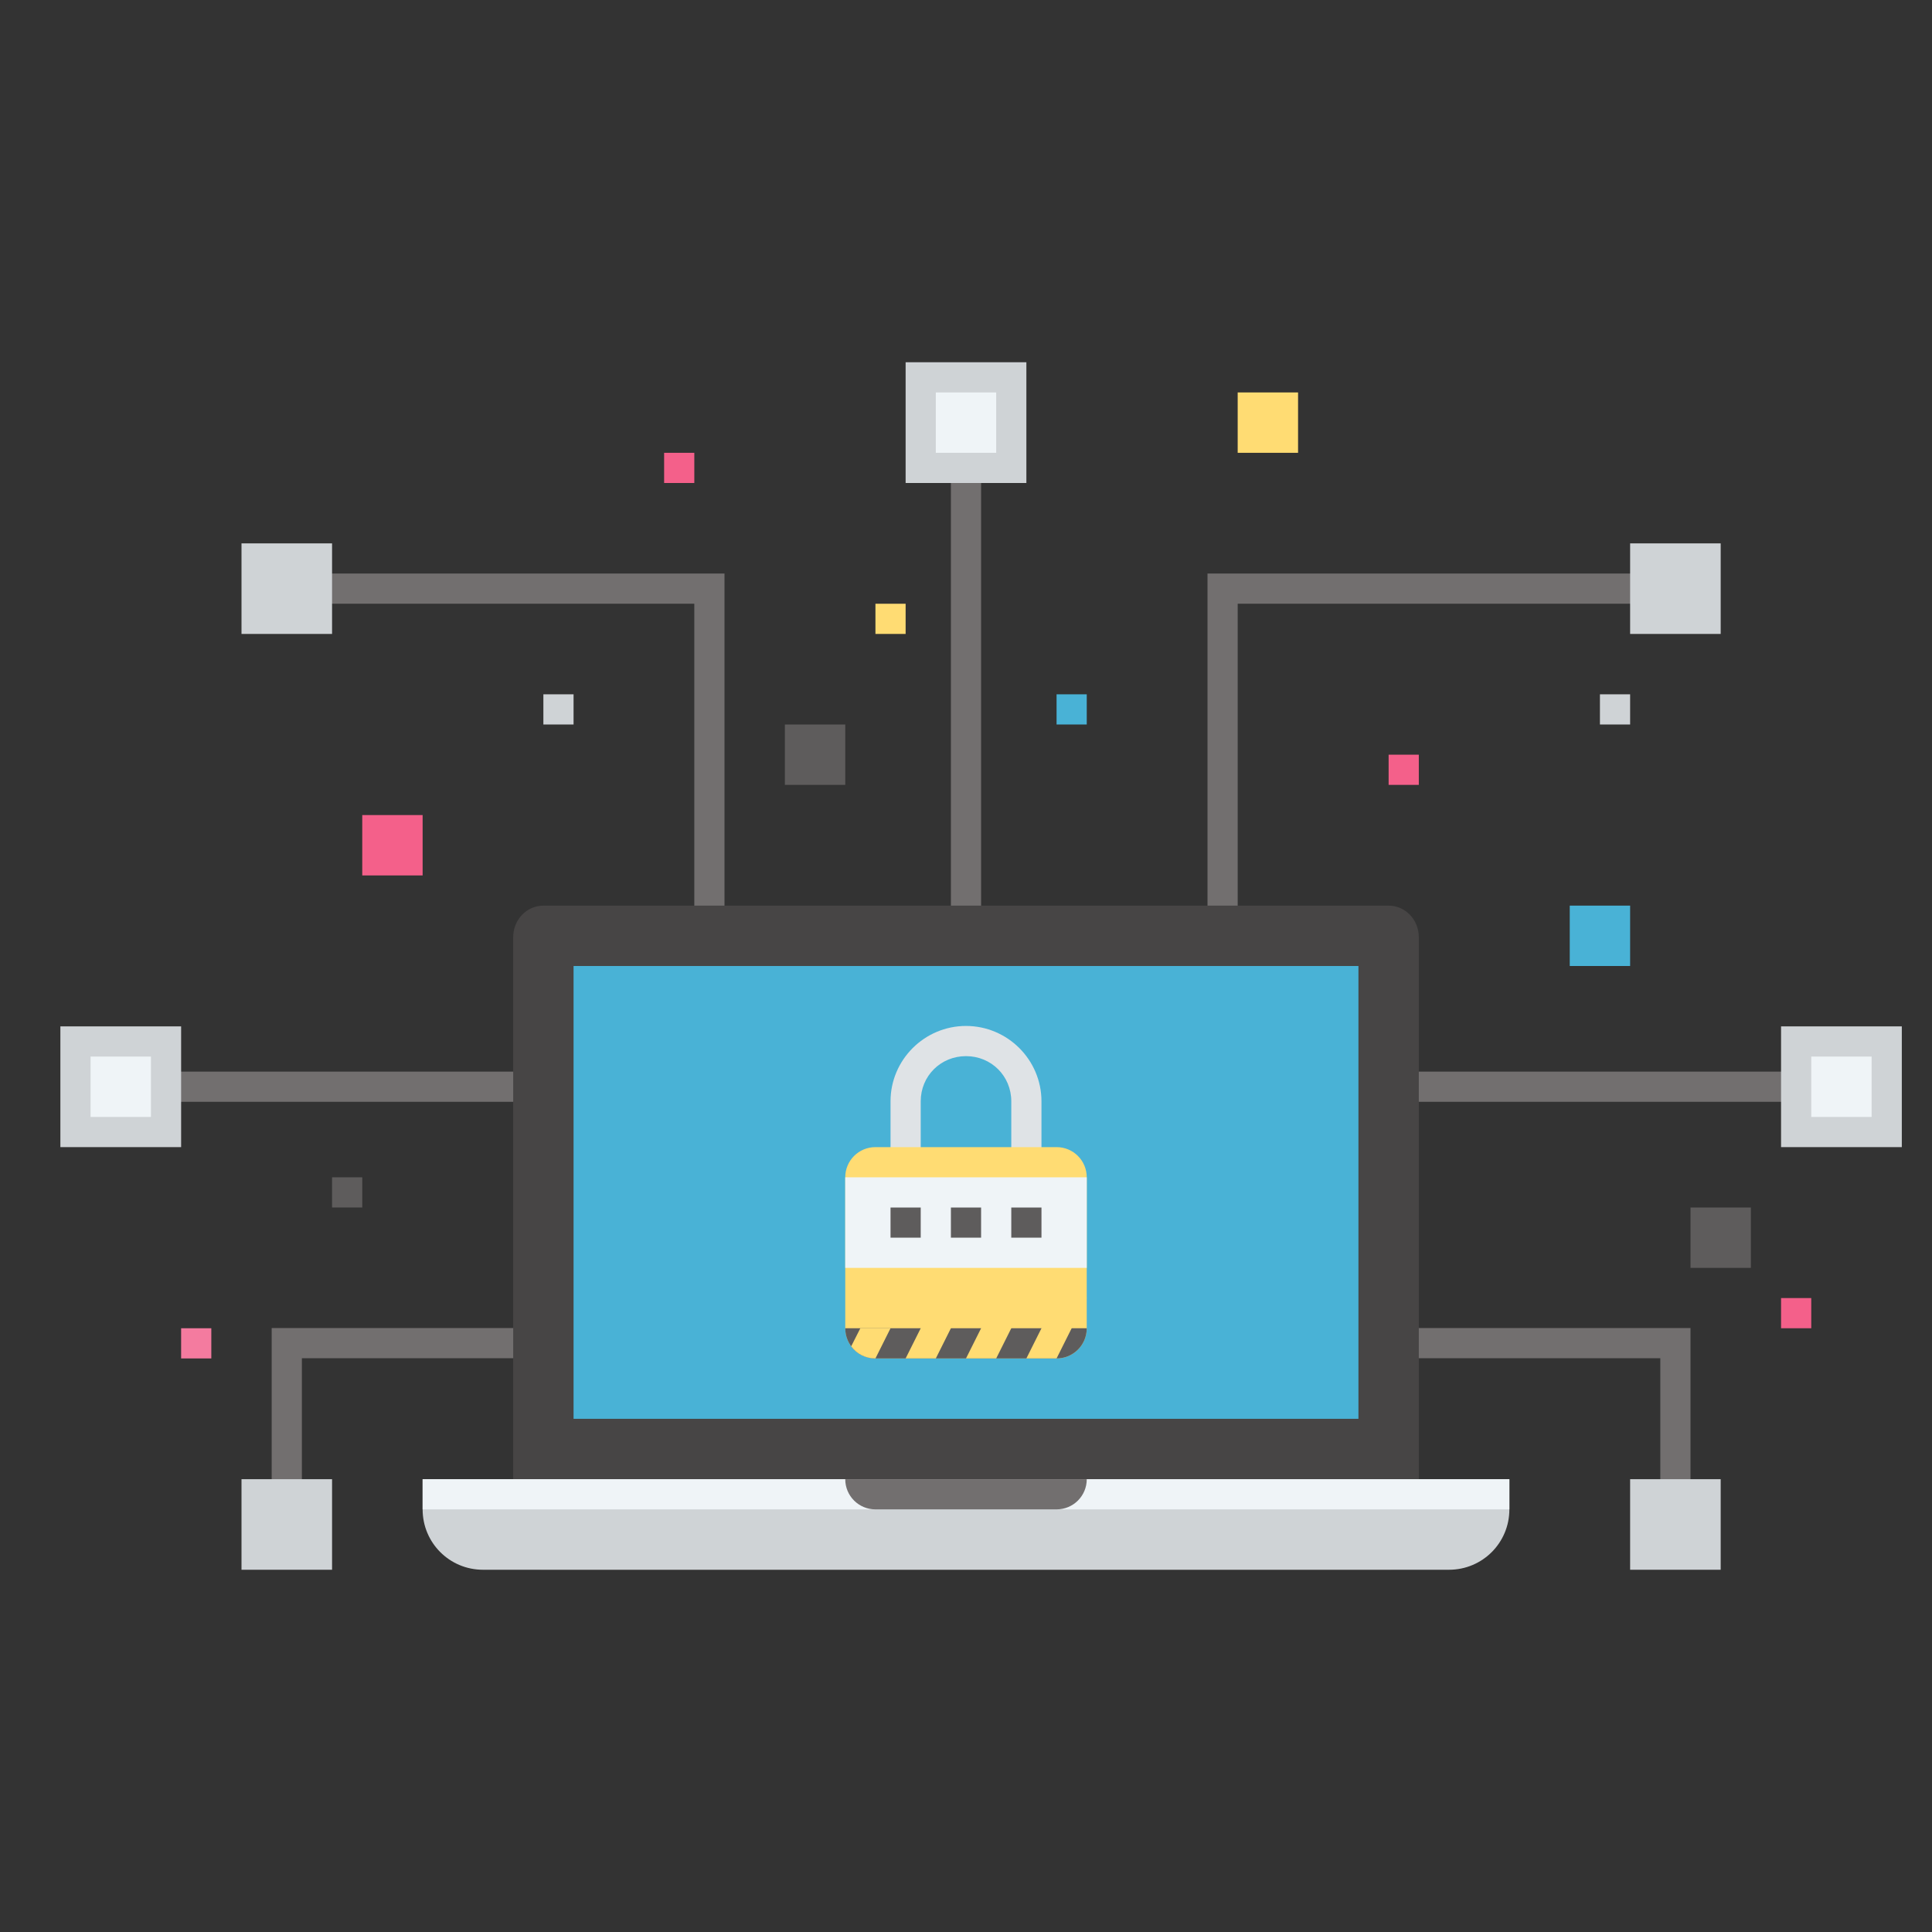<svg xmlns="http://www.w3.org/2000/svg" width="64" height="64" viewBox="0 0 64 64"><rect x="0" y="0" width="64" height="64" fill="#333333" stroke="none"/><g transform="translate(-662.5 -1050.362)"><path fill="#726f6f" fill-rule="evenodd" d="M694 1064.361l0 17 1 0 0-17-1 0zM704 1094.355l0 1 13.5 0 0 4.871 1 0 0-5.871-14.5 0zM671.5 1094.355l0 5.871 1 0 0-4.871 13.5 0 0-1-14.5 0zM702.5 1069.361l0 12 1 0 0-11 13.5 0 0-1-14.5 0zM672 1069.361l0 1 13.5 0 0 11 1 0 0-12-14.5 0zM667.5 1085.861l0 1 55 0 0-1-55 0z" color="#000" font-family="sans-serif" font-weight="400" overflow="visible" white-space="normal" style="line-height:normal;text-indent:0;text-align:start;text-decoration-line:none;text-decoration-style:solid;text-decoration-color:#000;text-transform:none;block-progression:tb;isolation:auto;mix-blend-mode:normal"/><path fill="#474545" d="m 680.5,1080.362 28,0 c 0.554,0 1,0.467 1,1.048 l 0,19.905 c 0,0.58 -0.446,1.048 -1,1.048 l -28,0 c -0.554,0 -1,-0.467 -1,-1.048 l 0,-19.905 c 0,-0.58 0.446,-1.048 1,-1.048 z"/><path fill="#cfd3d6" d="m 676.5,111 0,1 c 0,1.108 0.892,2 2,2 l 32,0 c 1.108,0 2,-0.892 2,-2 l 0,-1 -36,0 z" transform="translate(0 988.362)"/><path fill="#eff4f7" d="m 676.5,1099.362 0,1 36,0 0,-1 z"/><path fill="#726f6f" d="m 698.5,1099.362 c 0,0.554 -0.446,1 -1,1 l -6,0 c -0.554,0 -1,-0.446 -1,-1 1,0 5,0 8,0 z"/><path fill="#49b2d6" d="m 681.5,1082.362 26,0 0,15 -26,0 z"/><path fill="#dfe3e6" d="m 694.5,95.986 c -1.376,0 -2.5,1.122 -2.5,2.496 L 692,101 l 1,0 0,-2.518 c 0,-0.837 0.66,-1.496 1.5,-1.496 0.84,0 1.5,0.66 1.5,1.496 L 696,101 l 1,0 0,-2.518 c 0,-1.374 -1.124,-2.496 -2.5,-2.496 z" color="#000" font-family="sans-serif" font-weight="400" overflow="visible" transform="translate(0 988.362)" white-space="normal" style="line-height:normal;text-indent:0;text-align:start;text-decoration-line:none;text-decoration-style:solid;text-decoration-color:#000;text-transform:none;block-progression:tb;isolation:auto;mix-blend-mode:normal"/><path fill="#ffdc73" d="m 691.5,1088.362 6,0 c 0.554,0 1,0.446 1,1 l 0,5 c 0,0.554 -0.446,1 -1,1 l -6,0 c -0.554,0 -1,-0.446 -1,-1 l 0,-5 c 0,-0.554 0.446,-1 1,-1 z"/><path fill="#eff4f7" fill-rule="evenodd" d="m 690.5,1092.362 8,0 0,-3 -8,0 z"/><path fill="#5e5c5c" d="M692 1090.362l1 0 0 1-1 0zM694 1090.362l1 0 0 1-1 0zM696 1090.362l1 0 0 1-1 0zM690.5 1094.362c0 .554.446 1 1 1l6 0c.554 0 1-.446 1-1l-8 0z"/><path fill="#ffdc73" d="M691 1094.362l-.303.598c.182.247.471.402.803.402l.5-1zM693.5 1093.362l1 0-1 2-1 0zM695.5 1093.362l1 0-1 2-1 0zM697.5 1093.362l1 0-1 2-1 0z"/><path fill="#cfd3d6" d="M692.5 1062.362l4 0 0 4-4 0zM670.5 1068.362l3 0 0 3-3 0zM664.5 1084.362l4 0 0 4-4 0zM670.5 1099.362l3 0 0 3-3 0zM719.5 1068.362l-3 0 0 3 3 0zM725.5 1084.362l-4 0 0 4 4 0zM719.5 1099.362l-3 0 0 3 3 0z"/><path fill="#f4608a" d="m 674.5,1077.362 2,0 0,2 -2,0 z"/><path fill="#5e5c5c" d="m 718.5,1090.362 2,0 0,2 -2,0 z"/><path fill="#f4608a" d="m 721.5,1093.362 1,0 0,1 -1,0 z"/><path fill="#eff4f7" d="M665.5 1085.362l2 0 0 2-2 0zM693.5 1063.362l2 0 0 2-2 0zM722.5 1085.362l2 0 0 2-2 0z"/><path fill="#5e5c5c" d="m 688.5,1074.362 2,0 0,2 -2,0 z"/><path fill="#ffdc73" d="m 691.5,1070.362 1,0 0,1 -1,0 z"/><path fill="#f4608a" d="m 684.5,1065.362 1,0 0,1 -1,0 z"/><path fill="#49b2d6" d="m 697.5,1073.362 1,0 0,1 -1,0 z"/><path fill="#ffdc73" d="m 703.5,1063.362 2,0 0,2 -2,0 z"/><path fill="#5e5c5c" d="m 673.5,1089.362 1,0 0,1 -1,0 z"/><path fill="#f47b9f" d="m 668.5,1094.362 1,0 0,1 -1,0 z"/><path fill="#49b2d6" d="m 714.5,1080.362 2,0 0,2 -2,0 z"/><path fill="#cfd3d6" d="m 715.5,1073.362 1,0 0,1 -1,0 z"/><path fill="#f4608a" d="m 708.5,1075.362 1,0 0,1 -1,0 z"/><path fill="#cfd3d6" d="m 680.5,1073.362 1,0 0,1 -1,0 z"/></g></svg>
